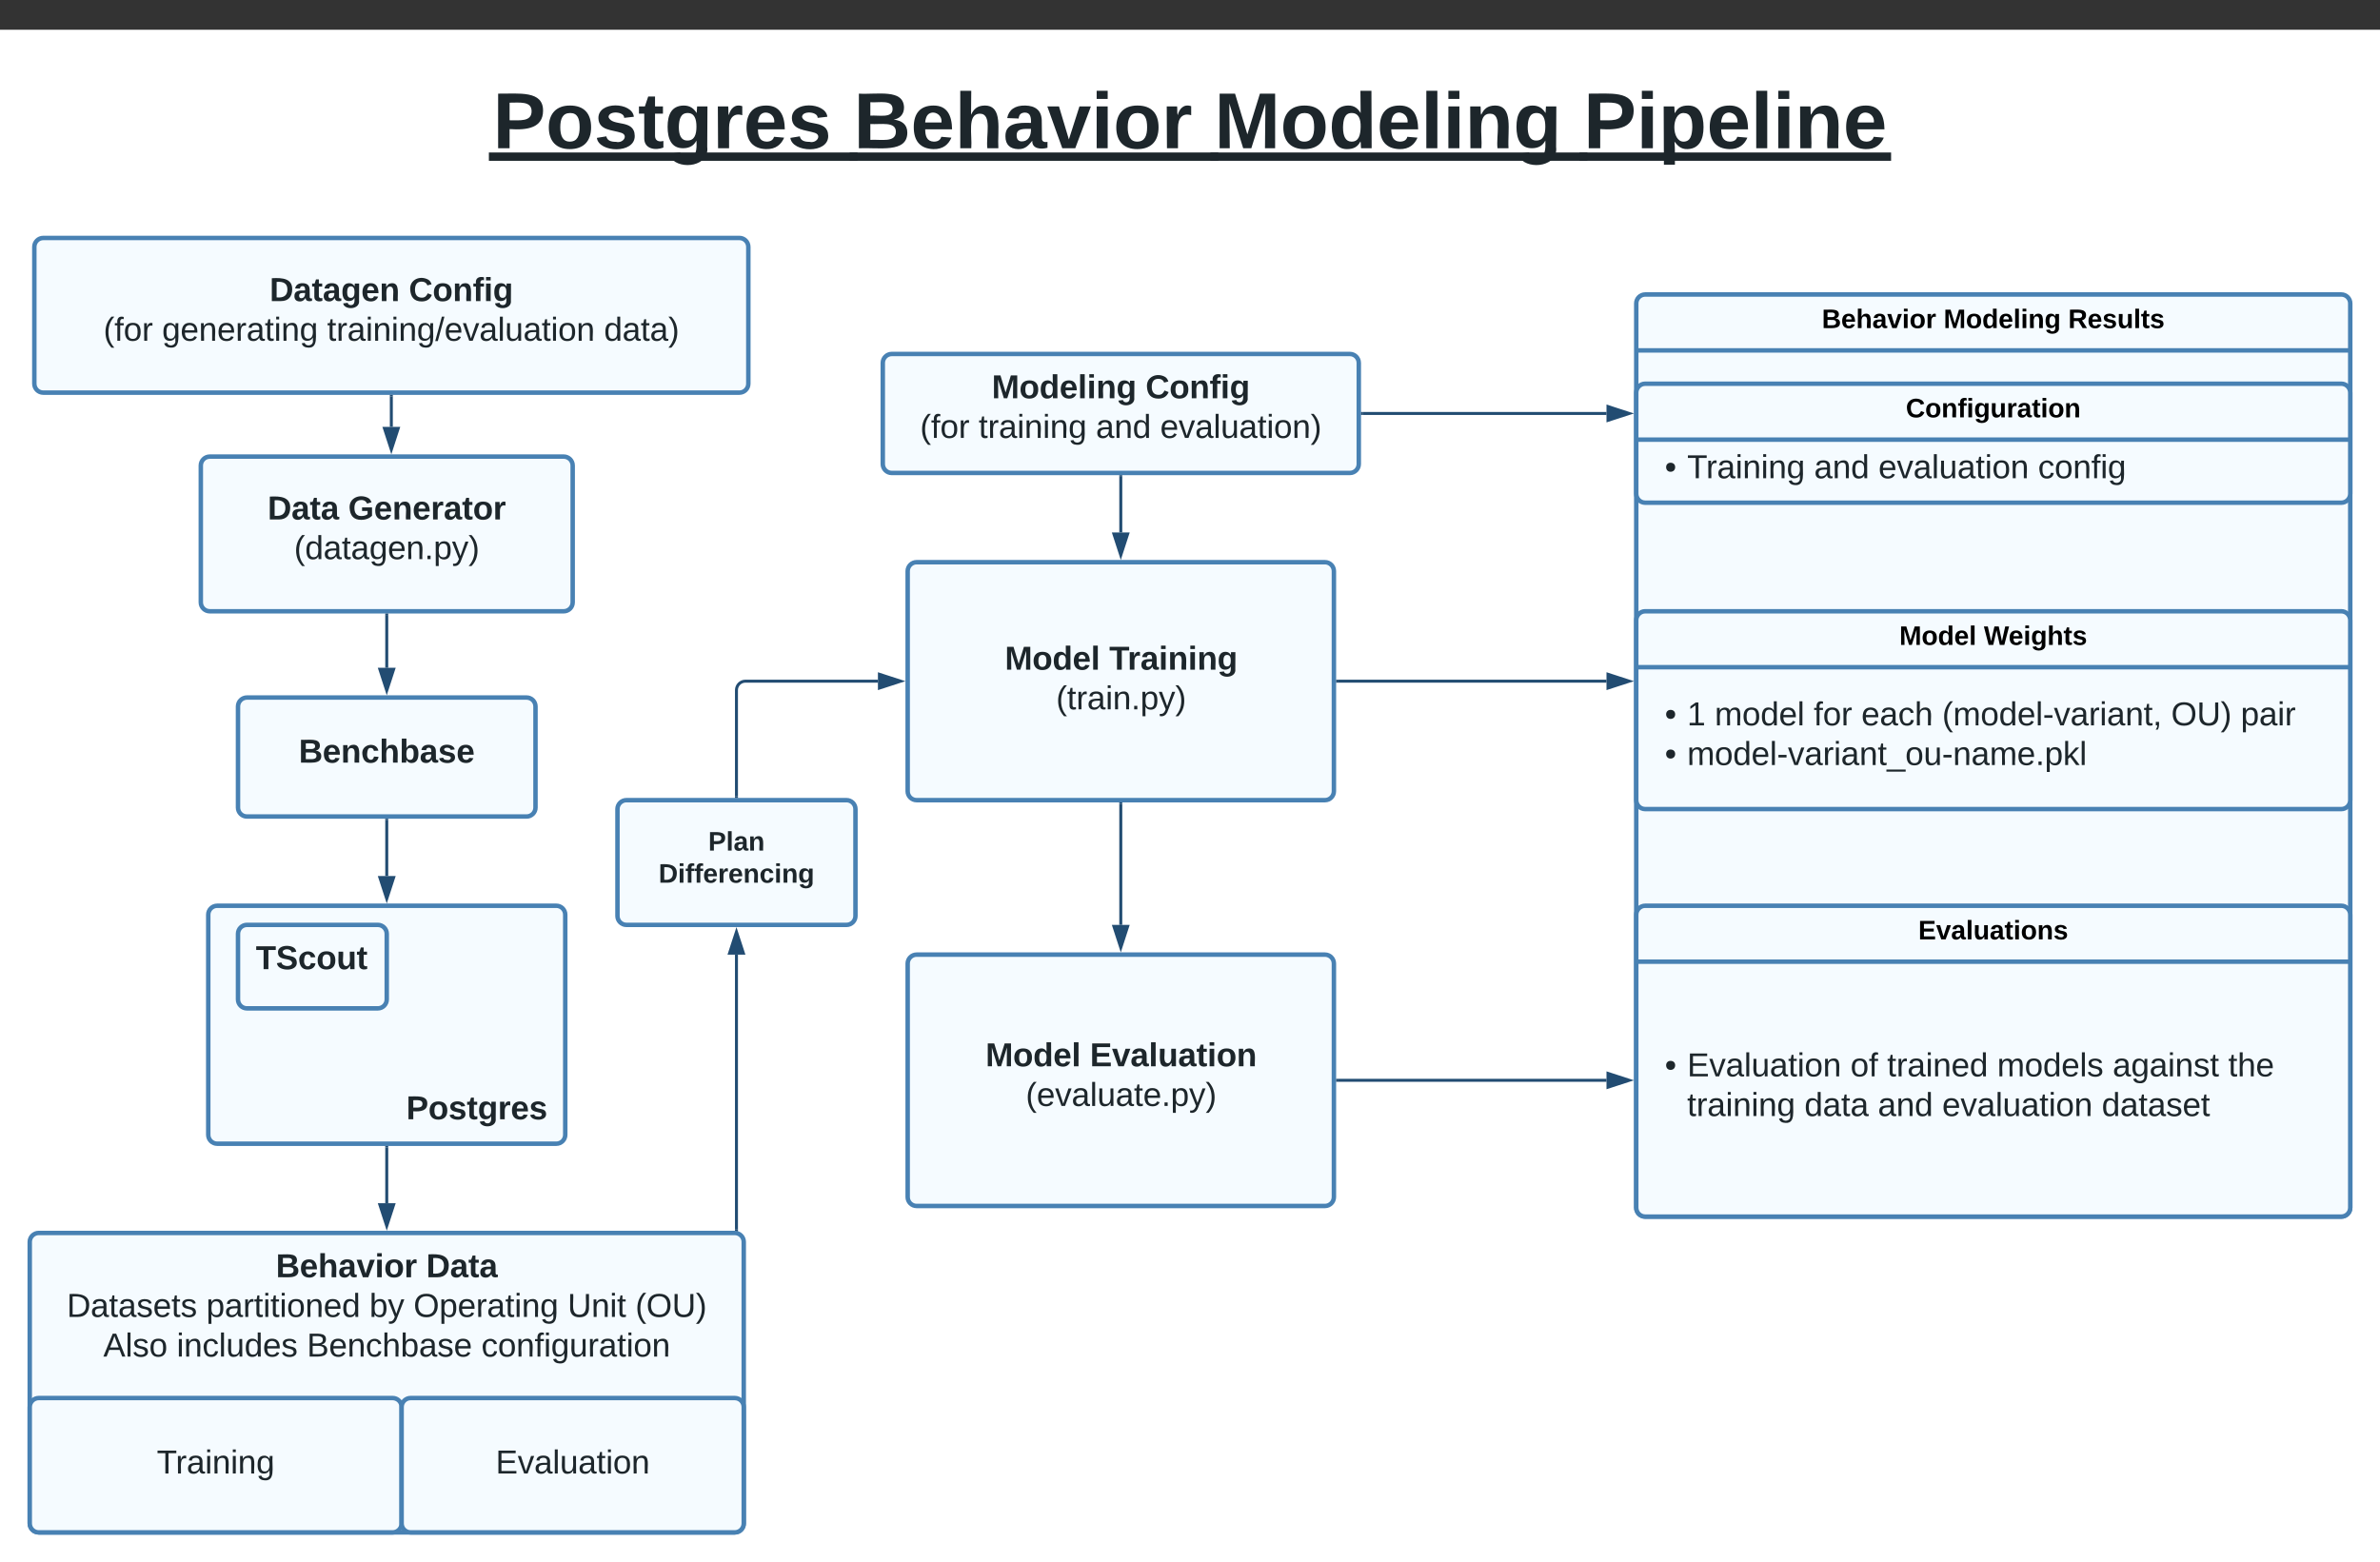 <svg xmlns="http://www.w3.org/2000/svg" xmlns:xlink="http://www.w3.org/1999/xlink" xmlns:lucid="lucid" width="1600" height="1050.33"><rect width="100%" height="100%" fill="#333333" stroke="none"/><g transform="translate(-80 20)" lucid:page-tab-id="0_0"><path d="M0 0h1760v1360H0z" fill="#fff"/><path d="M220 595c0-3.3 2.7-6 6-6h228c3.3 0 6 2.7 6 6v148c0 3.3-2.7 6-6 6H226c-3.3 0-6-2.7-6-6z" stroke="#4881b3" stroke-width="3" fill="#f5fbff"/><use xlink:href="#a" transform="matrix(1,0,0,1,232,601) translate(121.123 131.576)"/><path d="M240 607.86c0-3.32 2.7-6 6-6h88c3.3 0 6 2.68 6 6V652c0 3.3-2.7 6-6 6h-88c-3.3 0-6-2.7-6-6z" stroke="#4881b3" stroke-width="3" fill="#f5fbff"/><use xlink:href="#b" transform="matrix(1,0,0,1,252,613.857) translate(0 17.778)"/><path d="M240 455c0-3.3 2.7-6 6-6h188c3.3 0 6 2.7 6 6v68c0 3.3-2.7 6-6 6H246c-3.3 0-6-2.7-6-6z" stroke="#4881b3" stroke-width="3" fill="#f5fbff"/><use xlink:href="#c" transform="matrix(1,0,0,1,252,461) translate(28.864 31.778)"/><path d="M340 531.5V569" stroke="#224c72" stroke-width="2" fill="none"/><path d="M341 531.53h-2v-1.03h2" fill="#224c72"/><path d="M340 584.26L335.36 570h9.28z" stroke="#224c72" stroke-width="2" fill="#224c72"/><path d="M215 293c0-3.3 2.7-6 6-6h238c3.3 0 6 2.7 6 6v92c0 3.3-2.7 6-6 6H221c-3.3 0-6-2.7-6-6z" stroke="#4881b3" stroke-width="3" fill="#f5fbff"/><use xlink:href="#d" transform="matrix(1,0,0,1,227,299) translate(32.907 30.278)"/><use xlink:href="#e" transform="matrix(1,0,0,1,227,299) translate(87.105 30.278)"/><use xlink:href="#f" transform="matrix(1,0,0,1,227,299) translate(50.716 56.944)"/><path d="M400 6c0-3.3 2.7-6 6-6h948c3.3 0 6 2.7 6 6v126c0 3.3-2.7 6-6 6H406c-3.3 0-6-2.7-6-6z" stroke="#000" stroke-opacity="0" stroke-width="3" fill="#fff" fill-opacity="0"/><use xlink:href="#g" transform="matrix(1,0,0,1,405,5) translate(6.333 74.667)"/><use xlink:href="#h" transform="matrix(1,0,0,1,405,5) translate(248.852 74.667)"/><use xlink:href="#i" transform="matrix(1,0,0,1,405,5) translate(491.37 74.667)"/><use xlink:href="#j" transform="matrix(1,0,0,1,405,5) translate(739.519 74.667)"/><path d="M340 393.5V429" stroke="#224c72" stroke-width="2" fill="none"/><path d="M341 393.53h-2v-1.03h2" fill="#224c72"/><path d="M340 444.26L335.36 430h9.28z" stroke="#224c72" stroke-width="2" fill="#224c72"/><path d="M690.2 364c0-3.3 2.7-6 6-6h274.54c3.3 0 6 2.7 6 6v148c0 3.3-2.7 6-6 6H696.2c-3.3 0-6-2.7-6-6z" stroke="#4881b3" stroke-width="3" fill="#f5fbff"/><use xlink:href="#k" transform="matrix(1,0,0,1,702.2,370) translate(53.321 60.278)"/><use xlink:href="#l" transform="matrix(1,0,0,1,702.2,370) translate(123.506 60.278)"/><use xlink:href="#m" transform="matrix(1,0,0,1,702.2,370) translate(87.796 86.944)"/><path d="M103.08 146c0-3.3 2.68-6 6-6h468c3.3 0 6 2.7 6 6v92c0 3.3-2.7 6-6 6h-468c-3.32 0-6-2.7-6-6z" stroke="#4881b3" stroke-width="3" fill="#f5fbff"/><use xlink:href="#n" transform="matrix(1,0,0,1,115.075,152) translate(146.179 30.434)"/><use xlink:href="#o" transform="matrix(1,0,0,1,115.075,152) translate(239.759 30.434)"/><use xlink:href="#p" transform="matrix(1,0,0,1,115.075,152) translate(34.481 57.101)"/><use xlink:href="#q" transform="matrix(1,0,0,1,115.075,152) translate(73.864 57.101)"/><use xlink:href="#r" transform="matrix(1,0,0,1,115.075,152) translate(184.852 57.101)"/><use xlink:href="#s" transform="matrix(1,0,0,1,115.075,152) translate(370.963 57.101)"/><path d="M343.08 246.5V267" stroke="#224c72" stroke-width="2" fill="none"/><path d="M344.08 246.53h-2v-1.03h2" fill="#224c72"/><path d="M343.08 282.26L338.44 268h9.27z" stroke="#224c72" stroke-width="2" fill="#224c72"/><path d="M673.47 224c0-3.3 2.7-6 6-6h308c3.3 0 6 2.7 6 6v68c0 3.3-2.7 6-6 6h-308c-3.3 0-6-2.7-6-6z" stroke="#4881b3" stroke-width="3" fill="#f5fbff"/><use xlink:href="#t" transform="matrix(1,0,0,1,685.469,230) translate(61.272 17.778)"/><use xlink:href="#u" transform="matrix(1,0,0,1,685.469,230) translate(164.667 17.778)"/><use xlink:href="#v" transform="matrix(1,0,0,1,685.469,230) translate(13.062 44.444)"/><use xlink:href="#w" transform="matrix(1,0,0,1,685.469,230) translate(52.444 44.444)"/><use xlink:href="#x" transform="matrix(1,0,0,1,685.469,230) translate(131.272 44.444)"/><use xlink:href="#y" transform="matrix(1,0,0,1,685.469,230) translate(174.481 44.444)"/><path d="M100 815c0-3.3 2.7-6 6-6h468c3.3 0 6 2.7 6 6v189.33c0 3.3-2.7 6-6 6H106c-3.3 0-6-2.7-6-6z" stroke="#4881b3" stroke-width="3" fill="#f5fbff"/><use xlink:href="#z" transform="matrix(1,0,0,1,112,821) translate(153.463 17.778)"/><use xlink:href="#A" transform="matrix(1,0,0,1,112,821) translate(254.512 17.778)"/><use xlink:href="#B" transform="matrix(1,0,0,1,112,821) translate(12.907 44.444)"/><use xlink:href="#C" transform="matrix(1,0,0,1,112,821) translate(106.673 44.444)"/><use xlink:href="#D" transform="matrix(1,0,0,1,112,821) translate(216.364 44.444)"/><use xlink:href="#E" transform="matrix(1,0,0,1,112,821) translate(245.994 44.444)"/><use xlink:href="#F" transform="matrix(1,0,0,1,112,821) translate(349.574 44.444)"/><use xlink:href="#G" transform="matrix(1,0,0,1,112,821) translate(395.13 44.444)"/><use xlink:href="#H" transform="matrix(1,0,0,1,112,821) translate(37.444 71.111)"/><use xlink:href="#I" transform="matrix(1,0,0,1,112,821) translate(86.765 71.111)"/><use xlink:href="#J" transform="matrix(1,0,0,1,112,821) translate(174.296 71.111)"/><use xlink:href="#K" transform="matrix(1,0,0,1,112,821) translate(291.58 71.111)"/><path d="M100 926c0-3.3 2.7-6 6-6h238c3.3 0 6 2.7 6 6v78.33c0 3.3-2.7 6-6 6H106c-3.3 0-6-2.7-6-6z" stroke="#4881b3" stroke-width="3" fill="#f5fbff"/><use xlink:href="#L" transform="matrix(1,0,0,1,112,932) translate(73.401 38.715)"/><path d="M350 926c0-3.3 2.7-6 6-6h218c3.3 0 6 2.7 6 6v78.33c0 3.3-2.7 6-6 6H356c-3.3 0-6-2.7-6-6z" stroke="#4881b3" stroke-width="3" fill="#f5fbff"/><use xlink:href="#M" transform="matrix(1,0,0,1,362,932) translate(51.21 38.715)"/><path d="M340 751.5V789" stroke="#224c72" stroke-width="2" fill="none"/><path d="M341 751.53h-2v-1.03h2" fill="#224c72"/><path d="M340 804.26L335.36 790h9.28z" stroke="#224c72" stroke-width="2" fill="#224c72"/><path d="M833.47 300.5V338" stroke="#224c72" stroke-width="2" fill="none"/><path d="M834.47 300.53h-2v-1.03h2" fill="#224c72"/><path d="M833.47 353.26L828.83 339h9.27z" stroke="#224c72" stroke-width="2" fill="#224c72"/><path d="M575.1 806.74V621.86" stroke="#224c72" stroke-width="2" fill="none"/><path d="M576.1 808l-1.9-.5h-.1v-.78h2" fill="#224c72"/><path d="M575.1 606.6l4.64 14.26h-9.28z" stroke="#224c72" stroke-width="2" fill="#224c72"/><path d="M690.2 627.86c0-3.32 2.7-6 6-6h274.54c3.3 0 6 2.68 6 6v157c0 3.3-2.7 6-6 6H696.2c-3.3 0-6-2.7-6-6z" stroke="#4881b3" stroke-width="3" fill="#f5fbff"/><use xlink:href="#k" transform="matrix(1,0,0,1,702.2,633.857) translate(40.358 63.09)"/><use xlink:href="#N" transform="matrix(1,0,0,1,702.2,633.857) translate(110.543 63.09)"/><use xlink:href="#O" transform="matrix(1,0,0,1,702.2,633.857) translate(67.395 89.757)"/><path d="M1180 184c0-3.3 2.7-6 6-6h468c3.3 0 6 2.7 6 6v608c0 3.3-2.7 6-6 6h-468c-3.3 0-6-2.7-6-6z" stroke="#4881b3" stroke-width="3" fill="#f5fbff"/><path d="M1180 215.6h480" stroke="#4881b3" stroke-width="3" fill="none"/><use xlink:href="#P" transform="matrix(1,0,0,1,1188,186) translate(116.775 14.6)"/><use xlink:href="#Q" transform="matrix(1,0,0,1,1188,186) translate(198.625 14.6)"/><use xlink:href="#R" transform="matrix(1,0,0,1,1188,186) translate(282.375 14.6)"/><path d="M833.47 520.5v81.35" stroke="#224c72" stroke-width="2" fill="none"/><path d="M834.47 520.53h-2v-1.03h2" fill="#224c72"/><path d="M833.47 617.12l-4.64-14.27h9.27z" stroke="#224c72" stroke-width="2" fill="#224c72"/><path d="M995.97 258H1160" stroke="#224c72" stroke-width="2" fill="none"/><path d="M996 259h-1.03v-2H996" fill="#224c72"/><path d="M1175.26 258l-14.26 4.63v-9.27z" stroke="#224c72" stroke-width="2" fill="#224c72"/><path d="M979.24 438H1160" stroke="#224c72" stroke-width="2" fill="none"/><path d="M979.26 439h-1.02v-2h1.02" fill="#224c72"/><path d="M1175.26 438l-14.26 4.63v-9.27z" stroke="#224c72" stroke-width="2" fill="#224c72"/><path d="M979.24 706.36H1160" stroke="#224c72" stroke-width="2" fill="none"/><path d="M979.26 707.36h-1.02v-2h1.02" fill="#224c72"/><path d="M1175.26 706.36L1161 711v-9.28z" stroke="#224c72" stroke-width="2" fill="#224c72"/><path d="M1180 244c0-3.3 2.7-6 6-6h468c3.3 0 6 2.7 6 6v68c0 3.3-2.7 6-6 6h-468c-3.3 0-6-2.7-6-6z" stroke="#4881b3" stroke-width="3" fill="#f5fbff"/><path d="M1180 275.6h480" stroke="#4881b3" stroke-width="3" fill="none"/><g><use xlink:href="#S" transform="matrix(1,0,0,1,1188,246) translate(173.225 14.6)"/></g><g><use xlink:href="#T" transform="matrix(1,0,0,1,1192,283.6) translate(7.222 17.944)"/><use xlink:href="#U" transform="matrix(1,0,0,1,1192,283.6) translate(22.222 17.944)"/><use xlink:href="#x" transform="matrix(1,0,0,1,1192,283.6) translate(107.593 17.944)"/><use xlink:href="#V" transform="matrix(1,0,0,1,1192,283.6) translate(150.802 17.944)"/><use xlink:href="#W" transform="matrix(1,0,0,1,1192,283.6) translate(258.086 17.944)"/></g><path d="M1180 397c0-3.3 2.7-6 6-6h468c3.3 0 6 2.7 6 6v121c0 3.3-2.7 6-6 6h-468c-3.3 0-6-2.7-6-6z" stroke="#4881b3" stroke-width="3" fill="#f5fbff"/><path d="M1180 428.6h480" stroke="#4881b3" stroke-width="3" fill="none"/><g><use xlink:href="#X" transform="matrix(1,0,0,1,1188,399) translate(168.85 14.6)"/><use xlink:href="#Y" transform="matrix(1,0,0,1,1188,399) translate(225.7 14.6)"/></g><g><use xlink:href="#T" transform="matrix(1,0,0,1,1192,436.6) translate(7.222 31.111)"/><use xlink:href="#Z" transform="matrix(1,0,0,1,1192,436.6) translate(22.222 31.111)"/><use xlink:href="#aa" transform="matrix(1,0,0,1,1192,436.6) translate(40.741 31.111)"/><use xlink:href="#ab" transform="matrix(1,0,0,1,1192,436.6) translate(107.284 31.111)"/><use xlink:href="#ac" transform="matrix(1,0,0,1,1192,436.6) translate(139.321 31.111)"/><use xlink:href="#ad" transform="matrix(1,0,0,1,1192,436.6) translate(193.642 31.111)"/><use xlink:href="#ae" transform="matrix(1,0,0,1,1192,436.6) translate(347.593 31.111)"/><use xlink:href="#af" transform="matrix(1,0,0,1,1192,436.6) translate(394.383 31.111)"/><use xlink:href="#T" transform="matrix(1,0,0,1,1192,436.6) translate(7.222 57.778)"/><use xlink:href="#ag" transform="matrix(1,0,0,1,1192,436.6) translate(22.222 57.778)"/></g><path d="M1180 595c0-3.3 2.7-6 6-6h468c3.3 0 6 2.7 6 6v197c0 3.3-2.7 6-6 6h-468c-3.3 0-6-2.7-6-6z" stroke="#4881b3" stroke-width="3" fill="#f5fbff"/><path d="M1180 626.6h480" stroke="#4881b3" stroke-width="3" fill="none"/><g><use xlink:href="#ah" transform="matrix(1,0,0,1,1188,597) translate(181.6 14.6)"/></g><g><use xlink:href="#T" transform="matrix(1,0,0,1,1192,634.6) translate(7.222 69.111)"/><use xlink:href="#ai" transform="matrix(1,0,0,1,1192,634.6) translate(22.222 69.111)"/><use xlink:href="#aj" transform="matrix(1,0,0,1,1192,634.6) translate(131.975 69.111)"/><use xlink:href="#ak" transform="matrix(1,0,0,1,1192,634.6) translate(156.667 69.111)"/><use xlink:href="#al" transform="matrix(1,0,0,1,1192,634.6) translate(230.617 69.111)"/><use xlink:href="#am" transform="matrix(1,0,0,1,1192,634.6) translate(308.272 69.111)"/><use xlink:href="#an" transform="matrix(1,0,0,1,1192,634.6) translate(385.988 69.111)"/><use xlink:href="#w" transform="matrix(1,0,0,1,1192,634.6) translate(22.222 95.778)"/><use xlink:href="#ao" transform="matrix(1,0,0,1,1192,634.6) translate(101.049 95.778)"/><use xlink:href="#x" transform="matrix(1,0,0,1,1192,634.6) translate(150.432 95.778)"/><use xlink:href="#V" transform="matrix(1,0,0,1,1192,634.6) translate(193.642 95.778)"/><use xlink:href="#ap" transform="matrix(1,0,0,1,1192,634.6) translate(300.926 95.778)"/></g><path d="M495.1 524c0-3.3 2.7-6 6-6h148c3.3 0 6 2.7 6 6v71.86c0 3.3-2.7 6-6 6h-148c-3.3 0-6-2.7-6-6z" stroke="#4881b3" stroke-width="3" fill="#f5fbff"/><g><use xlink:href="#aq" transform="matrix(1,0,0,1,507.1,530) translate(49.025 21.9)"/><use xlink:href="#ar" transform="matrix(1,0,0,1,507.1,530) translate(15.65 43.5)"/></g><path d="M575.1 515.5V444c0-3.3 2.7-6 6-6h89.1" stroke="#224c72" stroke-width="2" fill="none"/><path d="M576.1 516.5h-2v-1.03h2" fill="#224c72"/><path d="M685.46 438l-14.26 4.64v-9.28z" stroke="#224c72" stroke-width="2" fill="#224c72"/><defs><path fill="#1d262b" d="M24-248c93 1 206-16 204 79-1 75-69 88-152 82V0H24v-248zm52 121c47 0 100 7 100-41 0-47-54-39-100-39v80" id="as"/><path fill="#1d262b" d="M110-194c64 0 96 36 96 99 0 64-35 99-97 99-61 0-95-36-95-99 0-62 34-99 96-99zm-1 164c35 0 45-28 45-65 0-40-10-65-43-65-34 0-45 26-45 65 0 36 10 65 43 65" id="at"/><path fill="#1d262b" d="M137-138c1-29-70-34-71-4 15 46 118 7 119 86 1 83-164 76-172 9l43-7c4 19 20 25 44 25 33 8 57-30 24-41C81-84 22-81 20-136c-2-80 154-74 161-7" id="au"/><path fill="#1d262b" d="M115-3C79 11 28 4 28-45v-112H4v-33h27l15-45h31v45h36v33H77v99c-1 23 16 31 38 25v30" id="av"/><path fill="#1d262b" d="M195-6C206 82 75 100 31 46c-4-6-6-13-8-21l49-6c3 16 16 24 34 25 40 0 42-37 40-79-11 22-30 35-61 35-53 0-70-43-70-97 0-56 18-96 73-97 30 0 46 14 59 34l2-30h47zm-90-29c32 0 41-27 41-63 0-35-9-62-40-62-32 0-39 29-40 63 0 36 9 62 39 62" id="aw"/><path fill="#1d262b" d="M135-150c-39-12-60 13-60 57V0H25l-1-190h47c2 13-1 29 3 40 6-28 27-53 61-41v41" id="ax"/><path fill="#1d262b" d="M185-48c-13 30-37 53-82 52C43 2 14-33 14-96s30-98 90-98c62 0 83 45 84 108H66c0 31 8 55 39 56 18 0 30-7 34-22zm-45-69c5-46-57-63-70-21-2 6-4 13-4 21h74" id="ay"/><g id="a"><use transform="matrix(0.062,0,0,0.062,0,0)" xlink:href="#as"/><use transform="matrix(0.062,0,0,0.062,14.815,0)" xlink:href="#at"/><use transform="matrix(0.062,0,0,0.062,28.333,0)" xlink:href="#au"/><use transform="matrix(0.062,0,0,0.062,40.679,0)" xlink:href="#av"/><use transform="matrix(0.062,0,0,0.062,48.025,0)" xlink:href="#aw"/><use transform="matrix(0.062,0,0,0.062,61.543,0)" xlink:href="#ax"/><use transform="matrix(0.062,0,0,0.062,70.185,0)" xlink:href="#ay"/><use transform="matrix(0.062,0,0,0.062,82.531,0)" xlink:href="#au"/></g><path fill="#1d262b" d="M136-208V0H84v-208H4v-40h212v40h-80" id="az"/><path fill="#1d262b" d="M169-182c-1-43-94-46-97-3 18 66 151 10 154 114 3 95-165 93-204 36-6-8-10-19-12-30l50-8c3 46 112 56 116 5-17-69-150-10-154-114-4-87 153-88 188-35 5 8 8 18 10 28" id="aA"/><path fill="#1d262b" d="M190-63c-7 42-38 67-86 67-59 0-84-38-90-98-12-110 154-137 174-36l-49 2c-2-19-15-32-35-32-30 0-35 28-38 64-6 74 65 87 74 30" id="aB"/><path fill="#1d262b" d="M85 4C-2 5 27-109 22-190h50c7 57-23 150 33 157 60-5 35-97 40-157h50l1 190h-47c-2-12 1-28-3-38-12 25-28 42-61 42" id="aC"/><g id="b"><use transform="matrix(0.062,0,0,0.062,0,0)" xlink:href="#az"/><use transform="matrix(0.062,0,0,0.062,13.519,0)" xlink:href="#aA"/><use transform="matrix(0.062,0,0,0.062,28.333,0)" xlink:href="#aB"/><use transform="matrix(0.062,0,0,0.062,40.679,0)" xlink:href="#at"/><use transform="matrix(0.062,0,0,0.062,54.198,0)" xlink:href="#aC"/><use transform="matrix(0.062,0,0,0.062,67.716,0)" xlink:href="#av"/></g><path fill="#1d262b" d="M182-130c37 4 62 22 62 59C244 23 116-4 24 0v-248c84 5 203-23 205 63 0 31-19 50-47 55zM76-148c40-3 101 13 101-30 0-44-60-28-101-31v61zm0 110c48-3 116 14 116-37 0-48-69-32-116-35v72" id="aD"/><path fill="#1d262b" d="M135-194c87-1 58 113 63 194h-50c-7-57 23-157-34-157-59 0-34 97-39 157H25l-1-190h47c2 12-1 28 3 38 12-26 28-41 61-42" id="aE"/><path fill="#1d262b" d="M114-157C55-157 80-60 75 0H25v-261h50l-1 109c12-26 28-41 61-42 86-1 58 113 63 194h-50c-7-57 23-157-34-157" id="aF"/><path fill="#1d262b" d="M135-194c52 0 70 43 70 98 0 56-19 99-73 100-30 1-46-15-58-35L72 0H24l1-261h50v104c11-23 29-37 60-37zM114-30c31 0 40-27 40-66 0-37-7-63-39-63s-41 28-41 65c0 36 8 64 40 64" id="aG"/><path fill="#1d262b" d="M133-34C117-15 103 5 69 4 32 3 11-16 11-54c-1-60 55-63 116-61 1-26-3-47-28-47-18 1-26 9-28 27l-52-2c7-38 36-58 82-57s74 22 75 68l1 82c-1 14 12 18 25 15v27c-30 8-71 5-69-32zm-48 3c29 0 43-24 42-57-32 0-66-3-65 30 0 17 8 27 23 27" id="aH"/><g id="c"><use transform="matrix(0.062,0,0,0.062,0,0)" xlink:href="#aD"/><use transform="matrix(0.062,0,0,0.062,15.988,0)" xlink:href="#ay"/><use transform="matrix(0.062,0,0,0.062,28.333,0)" xlink:href="#aE"/><use transform="matrix(0.062,0,0,0.062,41.852,0)" xlink:href="#aB"/><use transform="matrix(0.062,0,0,0.062,54.198,0)" xlink:href="#aF"/><use transform="matrix(0.062,0,0,0.062,67.716,0)" xlink:href="#aG"/><use transform="matrix(0.062,0,0,0.062,81.235,0)" xlink:href="#aH"/><use transform="matrix(0.062,0,0,0.062,93.58,0)" xlink:href="#au"/><use transform="matrix(0.062,0,0,0.062,105.926,0)" xlink:href="#ay"/></g><path fill="#1d262b" d="M24-248c120-7 223 5 221 122C244-46 201 0 124 0H24v-248zM76-40c74 7 117-18 117-86 0-67-45-88-117-82v168" id="aI"/><g id="d"><use transform="matrix(0.062,0,0,0.062,0,0)" xlink:href="#aI"/><use transform="matrix(0.062,0,0,0.062,15.988,0)" xlink:href="#aH"/><use transform="matrix(0.062,0,0,0.062,28.333,0)" xlink:href="#av"/><use transform="matrix(0.062,0,0,0.062,35.679,0)" xlink:href="#aH"/></g><path fill="#1d262b" d="M67-125c0 54 23 88 75 88 28 0 53-7 68-21v-34h-60v-39h108v91C232-14 192 4 140 4 58 4 20-42 15-125 8-236 126-280 215-234c19 10 29 26 37 47l-47 15c-11-23-29-39-63-39-53 1-75 33-75 86" id="aJ"/><g id="e"><use transform="matrix(0.062,0,0,0.062,0,0)" xlink:href="#aJ"/><use transform="matrix(0.062,0,0,0.062,17.284,0)" xlink:href="#ay"/><use transform="matrix(0.062,0,0,0.062,29.63,0)" xlink:href="#aE"/><use transform="matrix(0.062,0,0,0.062,43.148,0)" xlink:href="#ay"/><use transform="matrix(0.062,0,0,0.062,55.494,0)" xlink:href="#ax"/><use transform="matrix(0.062,0,0,0.062,64.136,0)" xlink:href="#aH"/><use transform="matrix(0.062,0,0,0.062,76.481,0)" xlink:href="#av"/><use transform="matrix(0.062,0,0,0.062,83.827,0)" xlink:href="#at"/><use transform="matrix(0.062,0,0,0.062,97.346,0)" xlink:href="#ax"/></g><path fill="#1d262b" d="M87 75C49 33 22-17 22-94c0-76 28-126 65-167h31c-38 41-64 92-64 168S80 34 118 75H87" id="aK"/><path fill="#1d262b" d="M85-194c31 0 48 13 60 33l-1-100h32l1 261h-30c-2-10 0-23-3-31C134-8 116 4 85 4 32 4 16-35 15-94c0-66 23-100 70-100zm9 24c-40 0-46 34-46 75 0 40 6 74 45 74 42 0 51-32 51-76 0-42-9-74-50-73" id="aL"/><path fill="#1d262b" d="M141-36C126-15 110 5 73 4 37 3 15-17 15-53c-1-64 63-63 125-63 3-35-9-54-41-54-24 1-41 7-42 31l-33-3c5-37 33-52 76-52 45 0 72 20 72 64v82c-1 20 7 32 28 27v20c-31 9-61-2-59-35zM48-53c0 20 12 33 32 33 41-3 63-29 60-74-43 2-92-5-92 41" id="aM"/><path fill="#1d262b" d="M59-47c-2 24 18 29 38 22v24C64 9 27 4 27-40v-127H5v-23h24l9-43h21v43h35v23H59v120" id="aN"/><path fill="#1d262b" d="M177-190C167-65 218 103 67 71c-23-6-38-20-44-43l32-5c15 47 100 32 89-28v-30C133-14 115 1 83 1 29 1 15-40 15-95c0-56 16-97 71-98 29-1 48 16 59 35 1-10 0-23 2-32h30zM94-22c36 0 50-32 50-73 0-42-14-75-50-75-39 0-46 34-46 75s6 73 46 73" id="aO"/><path fill="#1d262b" d="M100-194c63 0 86 42 84 106H49c0 40 14 67 53 68 26 1 43-12 49-29l28 8c-11 28-37 45-77 45C44 4 14-33 15-96c1-61 26-98 85-98zm52 81c6-60-76-77-97-28-3 7-6 17-6 28h103" id="aP"/><path fill="#1d262b" d="M117-194c89-4 53 116 60 194h-32v-121c0-31-8-49-39-48C34-167 62-67 57 0H25l-1-190h30c1 10-1 24 2 32 11-22 29-35 61-36" id="aQ"/><path fill="#1d262b" d="M33 0v-38h34V0H33" id="aR"/><path fill="#1d262b" d="M115-194c55 1 70 41 70 98S169 2 115 4C84 4 66-9 55-30l1 105H24l-1-265h31l2 30c10-21 28-34 59-34zm-8 174c40 0 45-34 45-75s-6-73-45-74c-42 0-51 32-51 76 0 43 10 73 51 73" id="aS"/><path fill="#1d262b" d="M179-190L93 31C79 59 56 82 12 73V49c39 6 53-20 64-50L1-190h34L92-34l54-156h33" id="aT"/><path fill="#1d262b" d="M33-261c38 41 65 92 65 168S71 34 33 75H2C39 34 66-17 66-93S39-220 2-261h31" id="aU"/><g id="f"><use transform="matrix(0.062,0,0,0.062,0,0)" xlink:href="#aK"/><use transform="matrix(0.062,0,0,0.062,7.346,0)" xlink:href="#aL"/><use transform="matrix(0.062,0,0,0.062,19.691,0)" xlink:href="#aM"/><use transform="matrix(0.062,0,0,0.062,32.037,0)" xlink:href="#aN"/><use transform="matrix(0.062,0,0,0.062,38.21,0)" xlink:href="#aM"/><use transform="matrix(0.062,0,0,0.062,50.556,0)" xlink:href="#aO"/><use transform="matrix(0.062,0,0,0.062,62.901,0)" xlink:href="#aP"/><use transform="matrix(0.062,0,0,0.062,75.247,0)" xlink:href="#aQ"/><use transform="matrix(0.062,0,0,0.062,87.593,0)" xlink:href="#aR"/><use transform="matrix(0.062,0,0,0.062,93.765,0)" xlink:href="#aS"/><use transform="matrix(0.062,0,0,0.062,106.111,0)" xlink:href="#aT"/><use transform="matrix(0.062,0,0,0.062,117.222,0)" xlink:href="#aU"/></g><g id="g"><use transform="matrix(0.148,0,0,0.148,0,0)" xlink:href="#as"/><use transform="matrix(0.148,0,0,0.148,35.556,0)" xlink:href="#at"/><use transform="matrix(0.148,0,0,0.148,68,0)" xlink:href="#au"/><use transform="matrix(0.148,0,0,0.148,97.63,0)" xlink:href="#av"/><use transform="matrix(0.148,0,0,0.148,115.259,0)" xlink:href="#aw"/><use transform="matrix(0.148,0,0,0.148,147.704,0)" xlink:href="#ax"/><use transform="matrix(0.148,0,0,0.148,168.444,0)" xlink:href="#ay"/><use transform="matrix(0.148,0,0,0.148,198.074,0)" xlink:href="#au"/><path fill="#1d262b" d="M-2.67 2.86h247.85v5.6H-2.67z"/></g><path fill="#1d262b" d="M128 0H69L1-190h53L99-40l48-150h52" id="aV"/><path fill="#1d262b" d="M25-224v-37h50v37H25zM25 0v-190h50V0H25" id="aW"/><g id="h"><use transform="matrix(0.148,0,0,0.148,0,0)" xlink:href="#aD"/><use transform="matrix(0.148,0,0,0.148,38.37,0)" xlink:href="#ay"/><use transform="matrix(0.148,0,0,0.148,68,0)" xlink:href="#aF"/><use transform="matrix(0.148,0,0,0.148,100.444,0)" xlink:href="#aH"/><use transform="matrix(0.148,0,0,0.148,130.074,0)" xlink:href="#aV"/><use transform="matrix(0.148,0,0,0.148,159.704,0)" xlink:href="#aW"/><use transform="matrix(0.148,0,0,0.148,174.519,0)" xlink:href="#at"/><use transform="matrix(0.148,0,0,0.148,206.963,0)" xlink:href="#ax"/><path fill="#1d262b" d="M-2.67 2.86h247.85v5.6H-2.67z"/></g><path fill="#1d262b" d="M230 0l2-204L168 0h-37L68-204 70 0H24v-248h70l56 185 57-185h69V0h-46" id="aX"/><path fill="#1d262b" d="M88-194c31-1 46 15 58 34l-1-101h50l1 261h-48c-2-10 0-23-3-31C134-8 116 4 84 4 32 4 16-41 15-95c0-56 19-97 73-99zm17 164c33 0 40-30 41-66 1-37-9-64-41-64s-38 30-39 65c0 43 13 65 39 65" id="aY"/><path fill="#1d262b" d="M25 0v-261h50V0H25" id="aZ"/><g id="i"><use transform="matrix(0.148,0,0,0.148,0,0)" xlink:href="#aX"/><use transform="matrix(0.148,0,0,0.148,44.296,0)" xlink:href="#at"/><use transform="matrix(0.148,0,0,0.148,76.741,0)" xlink:href="#aY"/><use transform="matrix(0.148,0,0,0.148,109.185,0)" xlink:href="#ay"/><use transform="matrix(0.148,0,0,0.148,138.815,0)" xlink:href="#aZ"/><use transform="matrix(0.148,0,0,0.148,153.63,0)" xlink:href="#aW"/><use transform="matrix(0.148,0,0,0.148,168.444,0)" xlink:href="#aE"/><use transform="matrix(0.148,0,0,0.148,200.889,0)" xlink:href="#aw"/><path fill="#1d262b" d="M-2.67 2.86H250.8v5.6H-2.66z"/></g><path fill="#1d262b" d="M135-194c53 0 70 44 70 98 0 56-19 98-73 100-31 1-45-17-59-34 3 33 2 69 2 105H25l-1-265h48c2 10 0 23 3 31 11-24 29-35 60-35zM114-30c33 0 39-31 40-66 0-38-9-64-40-64-56 0-55 130 0 130" id="ba"/><g id="j"><use transform="matrix(0.148,0,0,0.148,0,0)" xlink:href="#as"/><use transform="matrix(0.148,0,0,0.148,35.556,0)" xlink:href="#aW"/><use transform="matrix(0.148,0,0,0.148,50.37,0)" xlink:href="#ba"/><use transform="matrix(0.148,0,0,0.148,82.815,0)" xlink:href="#ay"/><use transform="matrix(0.148,0,0,0.148,112.444,0)" xlink:href="#aZ"/><use transform="matrix(0.148,0,0,0.148,127.259,0)" xlink:href="#aW"/><use transform="matrix(0.148,0,0,0.148,142.074,0)" xlink:href="#aE"/><use transform="matrix(0.148,0,0,0.148,174.519,0)" xlink:href="#ay"/><path fill="#1d262b" d="M-2.67 2.86H206.8v5.6H-2.66z"/></g><g id="k"><use transform="matrix(0.062,0,0,0.062,0,0)" xlink:href="#aX"/><use transform="matrix(0.062,0,0,0.062,18.457,0)" xlink:href="#at"/><use transform="matrix(0.062,0,0,0.062,31.975,0)" xlink:href="#aY"/><use transform="matrix(0.062,0,0,0.062,45.494,0)" xlink:href="#ay"/><use transform="matrix(0.062,0,0,0.062,57.84,0)" xlink:href="#aZ"/></g><g id="l"><use transform="matrix(0.062,0,0,0.062,0,0)" xlink:href="#az"/><use transform="matrix(0.062,0,0,0.062,12.284,0)" xlink:href="#ax"/><use transform="matrix(0.062,0,0,0.062,20.926,0)" xlink:href="#aH"/><use transform="matrix(0.062,0,0,0.062,33.272,0)" xlink:href="#aW"/><use transform="matrix(0.062,0,0,0.062,39.444,0)" xlink:href="#aE"/><use transform="matrix(0.062,0,0,0.062,52.963,0)" xlink:href="#aW"/><use transform="matrix(0.062,0,0,0.062,59.136,0)" xlink:href="#aE"/><use transform="matrix(0.062,0,0,0.062,72.654,0)" xlink:href="#aw"/></g><path fill="#1d262b" d="M114-163C36-179 61-72 57 0H25l-1-190h30c1 12-1 29 2 39 6-27 23-49 58-41v29" id="bb"/><path fill="#1d262b" d="M24-231v-30h32v30H24zM24 0v-190h32V0H24" id="bc"/><g id="m"><use transform="matrix(0.062,0,0,0.062,0,0)" xlink:href="#aK"/><use transform="matrix(0.062,0,0,0.062,7.346,0)" xlink:href="#aN"/><use transform="matrix(0.062,0,0,0.062,13.519,0)" xlink:href="#bb"/><use transform="matrix(0.062,0,0,0.062,20.864,0)" xlink:href="#aM"/><use transform="matrix(0.062,0,0,0.062,33.21,0)" xlink:href="#bc"/><use transform="matrix(0.062,0,0,0.062,38.086,0)" xlink:href="#aQ"/><use transform="matrix(0.062,0,0,0.062,50.432,0)" xlink:href="#aR"/><use transform="matrix(0.062,0,0,0.062,56.605,0)" xlink:href="#aS"/><use transform="matrix(0.062,0,0,0.062,68.951,0)" xlink:href="#aT"/><use transform="matrix(0.062,0,0,0.062,80.062,0)" xlink:href="#aU"/></g><g id="n"><use transform="matrix(0.062,0,0,0.062,0,0)" xlink:href="#aI"/><use transform="matrix(0.062,0,0,0.062,15.988,0)" xlink:href="#aH"/><use transform="matrix(0.062,0,0,0.062,28.333,0)" xlink:href="#av"/><use transform="matrix(0.062,0,0,0.062,35.679,0)" xlink:href="#aH"/><use transform="matrix(0.062,0,0,0.062,48.025,0)" xlink:href="#aw"/><use transform="matrix(0.062,0,0,0.062,61.543,0)" xlink:href="#ay"/><use transform="matrix(0.062,0,0,0.062,73.889,0)" xlink:href="#aE"/></g><path fill="#1d262b" d="M67-125c0 53 21 87 73 88 37 1 54-22 65-47l45 17C233-25 199 4 140 4 58 4 20-42 15-125 8-235 124-281 211-232c18 10 29 29 36 50l-46 12c-8-25-30-41-62-41-52 0-71 34-72 86" id="bd"/><path fill="#1d262b" d="M121-226c-27-7-43 5-38 36h38v33H83V0H34v-157H6v-33h28c-9-59 32-81 87-68v32" id="be"/><g id="o"><use transform="matrix(0.062,0,0,0.062,0,0)" xlink:href="#bd"/><use transform="matrix(0.062,0,0,0.062,15.988,0)" xlink:href="#at"/><use transform="matrix(0.062,0,0,0.062,29.506,0)" xlink:href="#aE"/><use transform="matrix(0.062,0,0,0.062,43.025,0)" xlink:href="#be"/><use transform="matrix(0.062,0,0,0.062,50.37,0)" xlink:href="#aW"/><use transform="matrix(0.062,0,0,0.062,56.543,0)" xlink:href="#aw"/></g><path fill="#1d262b" d="M101-234c-31-9-42 10-38 44h38v23H63V0H32v-167H5v-23h27c-7-52 17-82 69-68v24" id="bf"/><path fill="#1d262b" d="M100-194c62-1 85 37 85 99 1 63-27 99-86 99S16-35 15-95c0-66 28-99 85-99zM99-20c44 1 53-31 53-75 0-43-8-75-51-75s-53 32-53 75 10 74 51 75" id="bg"/><g id="p"><use transform="matrix(0.062,0,0,0.062,0,0)" xlink:href="#aK"/><use transform="matrix(0.062,0,0,0.062,7.346,0)" xlink:href="#bf"/><use transform="matrix(0.062,0,0,0.062,13.519,0)" xlink:href="#bg"/><use transform="matrix(0.062,0,0,0.062,25.864,0)" xlink:href="#bb"/></g><g id="q"><use transform="matrix(0.062,0,0,0.062,0,0)" xlink:href="#aO"/><use transform="matrix(0.062,0,0,0.062,12.346,0)" xlink:href="#aP"/><use transform="matrix(0.062,0,0,0.062,24.691,0)" xlink:href="#aQ"/><use transform="matrix(0.062,0,0,0.062,37.037,0)" xlink:href="#aP"/><use transform="matrix(0.062,0,0,0.062,49.383,0)" xlink:href="#bb"/><use transform="matrix(0.062,0,0,0.062,56.728,0)" xlink:href="#aM"/><use transform="matrix(0.062,0,0,0.062,69.074,0)" xlink:href="#aN"/><use transform="matrix(0.062,0,0,0.062,75.247,0)" xlink:href="#bc"/><use transform="matrix(0.062,0,0,0.062,80.123,0)" xlink:href="#aQ"/><use transform="matrix(0.062,0,0,0.062,92.469,0)" xlink:href="#aO"/></g><path fill="#1d262b" d="M0 4l72-265h28L28 4H0" id="bh"/><path fill="#1d262b" d="M108 0H70L1-190h34L89-25l56-165h34" id="bi"/><path fill="#1d262b" d="M24 0v-261h32V0H24" id="bj"/><path fill="#1d262b" d="M84 4C-5 8 30-112 23-190h32v120c0 31 7 50 39 49 72-2 45-101 50-169h31l1 190h-30c-1-10 1-25-2-33-11 22-28 36-60 37" id="bk"/><g id="r"><use transform="matrix(0.062,0,0,0.062,0,0)" xlink:href="#aN"/><use transform="matrix(0.062,0,0,0.062,6.173,0)" xlink:href="#bb"/><use transform="matrix(0.062,0,0,0.062,13.519,0)" xlink:href="#aM"/><use transform="matrix(0.062,0,0,0.062,25.864,0)" xlink:href="#bc"/><use transform="matrix(0.062,0,0,0.062,30.741,0)" xlink:href="#aQ"/><use transform="matrix(0.062,0,0,0.062,43.086,0)" xlink:href="#bc"/><use transform="matrix(0.062,0,0,0.062,47.963,0)" xlink:href="#aQ"/><use transform="matrix(0.062,0,0,0.062,60.309,0)" xlink:href="#aO"/><use transform="matrix(0.062,0,0,0.062,72.654,0)" xlink:href="#bh"/><use transform="matrix(0.062,0,0,0.062,78.827,0)" xlink:href="#aP"/><use transform="matrix(0.062,0,0,0.062,91.173,0)" xlink:href="#bi"/><use transform="matrix(0.062,0,0,0.062,102.284,0)" xlink:href="#aM"/><use transform="matrix(0.062,0,0,0.062,114.63,0)" xlink:href="#bj"/><use transform="matrix(0.062,0,0,0.062,119.506,0)" xlink:href="#bk"/><use transform="matrix(0.062,0,0,0.062,131.852,0)" xlink:href="#aM"/><use transform="matrix(0.062,0,0,0.062,144.198,0)" xlink:href="#aN"/><use transform="matrix(0.062,0,0,0.062,150.37,0)" xlink:href="#bc"/><use transform="matrix(0.062,0,0,0.062,155.247,0)" xlink:href="#bg"/><use transform="matrix(0.062,0,0,0.062,167.593,0)" xlink:href="#aQ"/></g><g id="s"><use transform="matrix(0.062,0,0,0.062,0,0)" xlink:href="#aL"/><use transform="matrix(0.062,0,0,0.062,12.346,0)" xlink:href="#aM"/><use transform="matrix(0.062,0,0,0.062,24.691,0)" xlink:href="#aN"/><use transform="matrix(0.062,0,0,0.062,30.864,0)" xlink:href="#aM"/><use transform="matrix(0.062,0,0,0.062,43.21,0)" xlink:href="#aU"/></g><g id="t"><use transform="matrix(0.062,0,0,0.062,0,0)" xlink:href="#aX"/><use transform="matrix(0.062,0,0,0.062,18.457,0)" xlink:href="#at"/><use transform="matrix(0.062,0,0,0.062,31.975,0)" xlink:href="#aY"/><use transform="matrix(0.062,0,0,0.062,45.494,0)" xlink:href="#ay"/><use transform="matrix(0.062,0,0,0.062,57.84,0)" xlink:href="#aZ"/><use transform="matrix(0.062,0,0,0.062,64.012,0)" xlink:href="#aW"/><use transform="matrix(0.062,0,0,0.062,70.185,0)" xlink:href="#aE"/><use transform="matrix(0.062,0,0,0.062,83.704,0)" xlink:href="#aw"/></g><g id="u"><use transform="matrix(0.062,0,0,0.062,0,0)" xlink:href="#bd"/><use transform="matrix(0.062,0,0,0.062,15.988,0)" xlink:href="#at"/><use transform="matrix(0.062,0,0,0.062,29.506,0)" xlink:href="#aE"/><use transform="matrix(0.062,0,0,0.062,43.025,0)" xlink:href="#be"/><use transform="matrix(0.062,0,0,0.062,50.37,0)" xlink:href="#aW"/><use transform="matrix(0.062,0,0,0.062,56.543,0)" xlink:href="#aw"/></g><g id="v"><use transform="matrix(0.062,0,0,0.062,0,0)" xlink:href="#aK"/><use transform="matrix(0.062,0,0,0.062,7.346,0)" xlink:href="#bf"/><use transform="matrix(0.062,0,0,0.062,13.519,0)" xlink:href="#bg"/><use transform="matrix(0.062,0,0,0.062,25.864,0)" xlink:href="#bb"/></g><g id="w"><use transform="matrix(0.062,0,0,0.062,0,0)" xlink:href="#aN"/><use transform="matrix(0.062,0,0,0.062,6.173,0)" xlink:href="#bb"/><use transform="matrix(0.062,0,0,0.062,13.519,0)" xlink:href="#aM"/><use transform="matrix(0.062,0,0,0.062,25.864,0)" xlink:href="#bc"/><use transform="matrix(0.062,0,0,0.062,30.741,0)" xlink:href="#aQ"/><use transform="matrix(0.062,0,0,0.062,43.086,0)" xlink:href="#bc"/><use transform="matrix(0.062,0,0,0.062,47.963,0)" xlink:href="#aQ"/><use transform="matrix(0.062,0,0,0.062,60.309,0)" xlink:href="#aO"/></g><g id="x"><use transform="matrix(0.062,0,0,0.062,0,0)" xlink:href="#aM"/><use transform="matrix(0.062,0,0,0.062,12.346,0)" xlink:href="#aQ"/><use transform="matrix(0.062,0,0,0.062,24.691,0)" xlink:href="#aL"/></g><g id="y"><use transform="matrix(0.062,0,0,0.062,0,0)" xlink:href="#aP"/><use transform="matrix(0.062,0,0,0.062,12.346,0)" xlink:href="#bi"/><use transform="matrix(0.062,0,0,0.062,23.457,0)" xlink:href="#aM"/><use transform="matrix(0.062,0,0,0.062,35.802,0)" xlink:href="#bj"/><use transform="matrix(0.062,0,0,0.062,40.679,0)" xlink:href="#bk"/><use transform="matrix(0.062,0,0,0.062,53.025,0)" xlink:href="#aM"/><use transform="matrix(0.062,0,0,0.062,65.37,0)" xlink:href="#aN"/><use transform="matrix(0.062,0,0,0.062,71.543,0)" xlink:href="#bc"/><use transform="matrix(0.062,0,0,0.062,76.42,0)" xlink:href="#bg"/><use transform="matrix(0.062,0,0,0.062,88.765,0)" xlink:href="#aQ"/><use transform="matrix(0.062,0,0,0.062,101.111,0)" xlink:href="#aU"/></g><g id="z"><use transform="matrix(0.062,0,0,0.062,0,0)" xlink:href="#aD"/><use transform="matrix(0.062,0,0,0.062,15.988,0)" xlink:href="#ay"/><use transform="matrix(0.062,0,0,0.062,28.333,0)" xlink:href="#aF"/><use transform="matrix(0.062,0,0,0.062,41.852,0)" xlink:href="#aH"/><use transform="matrix(0.062,0,0,0.062,54.198,0)" xlink:href="#aV"/><use transform="matrix(0.062,0,0,0.062,66.543,0)" xlink:href="#aW"/><use transform="matrix(0.062,0,0,0.062,72.716,0)" xlink:href="#at"/><use transform="matrix(0.062,0,0,0.062,86.235,0)" xlink:href="#ax"/></g><g id="A"><use transform="matrix(0.062,0,0,0.062,0,0)" xlink:href="#aI"/><use transform="matrix(0.062,0,0,0.062,15.988,0)" xlink:href="#aH"/><use transform="matrix(0.062,0,0,0.062,28.333,0)" xlink:href="#av"/><use transform="matrix(0.062,0,0,0.062,35.679,0)" xlink:href="#aH"/></g><path fill="#1d262b" d="M30-248c118-7 216 8 213 122C240-48 200 0 122 0H30v-248zM63-27c89 8 146-16 146-99s-60-101-146-95v194" id="bl"/><path fill="#1d262b" d="M135-143c-3-34-86-38-87 0 15 53 115 12 119 90S17 21 10-45l28-5c4 36 97 45 98 0-10-56-113-15-118-90-4-57 82-63 122-42 12 7 21 19 24 35" id="bm"/><g id="B"><use transform="matrix(0.062,0,0,0.062,0,0)" xlink:href="#bl"/><use transform="matrix(0.062,0,0,0.062,15.988,0)" xlink:href="#aM"/><use transform="matrix(0.062,0,0,0.062,28.333,0)" xlink:href="#aN"/><use transform="matrix(0.062,0,0,0.062,34.506,0)" xlink:href="#aM"/><use transform="matrix(0.062,0,0,0.062,46.852,0)" xlink:href="#bm"/><use transform="matrix(0.062,0,0,0.062,57.963,0)" xlink:href="#aP"/><use transform="matrix(0.062,0,0,0.062,70.309,0)" xlink:href="#aN"/><use transform="matrix(0.062,0,0,0.062,76.481,0)" xlink:href="#bm"/></g><g id="C"><use transform="matrix(0.062,0,0,0.062,0,0)" xlink:href="#aS"/><use transform="matrix(0.062,0,0,0.062,12.346,0)" xlink:href="#aM"/><use transform="matrix(0.062,0,0,0.062,24.691,0)" xlink:href="#bb"/><use transform="matrix(0.062,0,0,0.062,32.037,0)" xlink:href="#aN"/><use transform="matrix(0.062,0,0,0.062,38.21,0)" xlink:href="#bc"/><use transform="matrix(0.062,0,0,0.062,43.086,0)" xlink:href="#aN"/><use transform="matrix(0.062,0,0,0.062,49.259,0)" xlink:href="#bc"/><use transform="matrix(0.062,0,0,0.062,54.136,0)" xlink:href="#bg"/><use transform="matrix(0.062,0,0,0.062,66.481,0)" xlink:href="#aQ"/><use transform="matrix(0.062,0,0,0.062,78.827,0)" xlink:href="#aP"/><use transform="matrix(0.062,0,0,0.062,91.173,0)" xlink:href="#aL"/></g><path fill="#1d262b" d="M115-194c53 0 69 39 70 98 0 66-23 100-70 100C84 3 66-7 56-30L54 0H23l1-261h32v101c10-23 28-34 59-34zm-8 174c40 0 45-34 45-75 0-40-5-75-45-74-42 0-51 32-51 76 0 43 10 73 51 73" id="bn"/><g id="D"><use transform="matrix(0.062,0,0,0.062,0,0)" xlink:href="#bn"/><use transform="matrix(0.062,0,0,0.062,12.346,0)" xlink:href="#aT"/></g><path fill="#1d262b" d="M140-251c81 0 123 46 123 126C263-46 219 4 140 4 59 4 17-45 17-125s42-126 123-126zm0 227c63 0 89-41 89-101s-29-99-89-99c-61 0-89 39-89 99S79-25 140-24" id="bo"/><g id="E"><use transform="matrix(0.062,0,0,0.062,0,0)" xlink:href="#bo"/><use transform="matrix(0.062,0,0,0.062,17.284,0)" xlink:href="#aS"/><use transform="matrix(0.062,0,0,0.062,29.63,0)" xlink:href="#aP"/><use transform="matrix(0.062,0,0,0.062,41.975,0)" xlink:href="#bb"/><use transform="matrix(0.062,0,0,0.062,49.321,0)" xlink:href="#aM"/><use transform="matrix(0.062,0,0,0.062,61.667,0)" xlink:href="#aN"/><use transform="matrix(0.062,0,0,0.062,67.84,0)" xlink:href="#bc"/><use transform="matrix(0.062,0,0,0.062,72.716,0)" xlink:href="#aQ"/><use transform="matrix(0.062,0,0,0.062,85.062,0)" xlink:href="#aO"/></g><path fill="#1d262b" d="M232-93c-1 65-40 97-104 97C67 4 28-28 28-90v-158h33c8 89-33 224 67 224 102 0 64-133 71-224h33v155" id="bp"/><g id="F"><use transform="matrix(0.062,0,0,0.062,0,0)" xlink:href="#bp"/><use transform="matrix(0.062,0,0,0.062,15.988,0)" xlink:href="#aQ"/><use transform="matrix(0.062,0,0,0.062,28.333,0)" xlink:href="#bc"/><use transform="matrix(0.062,0,0,0.062,33.21,0)" xlink:href="#aN"/></g><g id="G"><use transform="matrix(0.062,0,0,0.062,0,0)" xlink:href="#aK"/><use transform="matrix(0.062,0,0,0.062,7.346,0)" xlink:href="#bo"/><use transform="matrix(0.062,0,0,0.062,24.63,0)" xlink:href="#bp"/><use transform="matrix(0.062,0,0,0.062,40.617,0)" xlink:href="#aU"/></g><path fill="#1d262b" d="M205 0l-28-72H64L36 0H1l101-248h38L239 0h-34zm-38-99l-47-123c-12 45-31 82-46 123h93" id="bq"/><g id="H"><use transform="matrix(0.062,0,0,0.062,0,0)" xlink:href="#bq"/><use transform="matrix(0.062,0,0,0.062,14.815,0)" xlink:href="#bj"/><use transform="matrix(0.062,0,0,0.062,19.691,0)" xlink:href="#bm"/><use transform="matrix(0.062,0,0,0.062,30.802,0)" xlink:href="#bg"/></g><path fill="#1d262b" d="M96-169c-40 0-48 33-48 73s9 75 48 75c24 0 41-14 43-38l32 2c-6 37-31 61-74 61-59 0-76-41-82-99-10-93 101-131 147-64 4 7 5 14 7 22l-32 3c-4-21-16-35-41-35" id="br"/><g id="I"><use transform="matrix(0.062,0,0,0.062,0,0)" xlink:href="#bc"/><use transform="matrix(0.062,0,0,0.062,4.877,0)" xlink:href="#aQ"/><use transform="matrix(0.062,0,0,0.062,17.222,0)" xlink:href="#br"/><use transform="matrix(0.062,0,0,0.062,28.333,0)" xlink:href="#bj"/><use transform="matrix(0.062,0,0,0.062,33.21,0)" xlink:href="#bk"/><use transform="matrix(0.062,0,0,0.062,45.556,0)" xlink:href="#aL"/><use transform="matrix(0.062,0,0,0.062,57.901,0)" xlink:href="#aP"/><use transform="matrix(0.062,0,0,0.062,70.247,0)" xlink:href="#bm"/></g><path fill="#1d262b" d="M160-131c35 5 61 23 61 61C221 17 115-2 30 0v-248c76 3 177-17 177 60 0 33-19 50-47 57zm-97-11c50-1 110 9 110-42 0-47-63-36-110-37v79zm0 115c55-2 124 14 124-45 0-56-70-42-124-44v89" id="bs"/><path fill="#1d262b" d="M106-169C34-169 62-67 57 0H25v-261h32l-1 103c12-21 28-36 61-36 89 0 53 116 60 194h-32v-121c2-32-8-49-39-48" id="bt"/><g id="J"><use transform="matrix(0.062,0,0,0.062,0,0)" xlink:href="#bs"/><use transform="matrix(0.062,0,0,0.062,14.815,0)" xlink:href="#aP"/><use transform="matrix(0.062,0,0,0.062,27.16,0)" xlink:href="#aQ"/><use transform="matrix(0.062,0,0,0.062,39.506,0)" xlink:href="#br"/><use transform="matrix(0.062,0,0,0.062,50.617,0)" xlink:href="#bt"/><use transform="matrix(0.062,0,0,0.062,62.963,0)" xlink:href="#bn"/><use transform="matrix(0.062,0,0,0.062,75.309,0)" xlink:href="#aM"/><use transform="matrix(0.062,0,0,0.062,87.654,0)" xlink:href="#bm"/><use transform="matrix(0.062,0,0,0.062,98.765,0)" xlink:href="#aP"/></g><g id="K"><use transform="matrix(0.062,0,0,0.062,0,0)" xlink:href="#br"/><use transform="matrix(0.062,0,0,0.062,11.111,0)" xlink:href="#bg"/><use transform="matrix(0.062,0,0,0.062,23.457,0)" xlink:href="#aQ"/><use transform="matrix(0.062,0,0,0.062,35.802,0)" xlink:href="#bf"/><use transform="matrix(0.062,0,0,0.062,41.975,0)" xlink:href="#bc"/><use transform="matrix(0.062,0,0,0.062,46.852,0)" xlink:href="#aO"/><use transform="matrix(0.062,0,0,0.062,59.198,0)" xlink:href="#bk"/><use transform="matrix(0.062,0,0,0.062,71.543,0)" xlink:href="#bb"/><use transform="matrix(0.062,0,0,0.062,78.889,0)" xlink:href="#aM"/><use transform="matrix(0.062,0,0,0.062,91.235,0)" xlink:href="#aN"/><use transform="matrix(0.062,0,0,0.062,97.407,0)" xlink:href="#bc"/><use transform="matrix(0.062,0,0,0.062,102.284,0)" xlink:href="#bg"/><use transform="matrix(0.062,0,0,0.062,114.63,0)" xlink:href="#aQ"/></g><path fill="#1d262b" d="M127-220V0H93v-220H8v-28h204v28h-85" id="bu"/><g id="L"><use transform="matrix(0.062,0,0,0.062,0,0)" xlink:href="#bu"/><use transform="matrix(0.062,0,0,0.062,12.716,0)" xlink:href="#bb"/><use transform="matrix(0.062,0,0,0.062,20.062,0)" xlink:href="#aM"/><use transform="matrix(0.062,0,0,0.062,32.407,0)" xlink:href="#bc"/><use transform="matrix(0.062,0,0,0.062,37.284,0)" xlink:href="#aQ"/><use transform="matrix(0.062,0,0,0.062,49.63,0)" xlink:href="#bc"/><use transform="matrix(0.062,0,0,0.062,54.506,0)" xlink:href="#aQ"/><use transform="matrix(0.062,0,0,0.062,66.852,0)" xlink:href="#aO"/></g><path fill="#1d262b" d="M30 0v-248h187v28H63v79h144v27H63v87h162V0H30" id="bv"/><g id="M"><use transform="matrix(0.062,0,0,0.062,0,0)" xlink:href="#bv"/><use transform="matrix(0.062,0,0,0.062,14.815,0)" xlink:href="#bi"/><use transform="matrix(0.062,0,0,0.062,25.926,0)" xlink:href="#aM"/><use transform="matrix(0.062,0,0,0.062,38.272,0)" xlink:href="#bj"/><use transform="matrix(0.062,0,0,0.062,43.148,0)" xlink:href="#bk"/><use transform="matrix(0.062,0,0,0.062,55.494,0)" xlink:href="#aM"/><use transform="matrix(0.062,0,0,0.062,67.84,0)" xlink:href="#aN"/><use transform="matrix(0.062,0,0,0.062,74.012,0)" xlink:href="#bc"/><use transform="matrix(0.062,0,0,0.062,78.889,0)" xlink:href="#bg"/><use transform="matrix(0.062,0,0,0.062,91.235,0)" xlink:href="#aQ"/></g><path fill="#1d262b" d="M24 0v-248h195v40H76v63h132v40H76v65h150V0H24" id="bw"/><g id="N"><use transform="matrix(0.062,0,0,0.062,0,0)" xlink:href="#bw"/><use transform="matrix(0.062,0,0,0.062,14.815,0)" xlink:href="#aV"/><use transform="matrix(0.062,0,0,0.062,27.16,0)" xlink:href="#aH"/><use transform="matrix(0.062,0,0,0.062,39.506,0)" xlink:href="#aZ"/><use transform="matrix(0.062,0,0,0.062,45.679,0)" xlink:href="#aC"/><use transform="matrix(0.062,0,0,0.062,59.198,0)" xlink:href="#aH"/><use transform="matrix(0.062,0,0,0.062,71.543,0)" xlink:href="#av"/><use transform="matrix(0.062,0,0,0.062,78.889,0)" xlink:href="#aW"/><use transform="matrix(0.062,0,0,0.062,85.062,0)" xlink:href="#at"/><use transform="matrix(0.062,0,0,0.062,98.58,0)" xlink:href="#aE"/></g><g id="O"><use transform="matrix(0.062,0,0,0.062,0,0)" xlink:href="#aK"/><use transform="matrix(0.062,0,0,0.062,7.346,0)" xlink:href="#aP"/><use transform="matrix(0.062,0,0,0.062,19.691,0)" xlink:href="#bi"/><use transform="matrix(0.062,0,0,0.062,30.802,0)" xlink:href="#aM"/><use transform="matrix(0.062,0,0,0.062,43.148,0)" xlink:href="#bj"/><use transform="matrix(0.062,0,0,0.062,48.025,0)" xlink:href="#bk"/><use transform="matrix(0.062,0,0,0.062,60.37,0)" xlink:href="#aM"/><use transform="matrix(0.062,0,0,0.062,72.716,0)" xlink:href="#aN"/><use transform="matrix(0.062,0,0,0.062,78.889,0)" xlink:href="#aP"/><use transform="matrix(0.062,0,0,0.062,91.235,0)" xlink:href="#aR"/><use transform="matrix(0.062,0,0,0.062,97.407,0)" xlink:href="#aS"/><use transform="matrix(0.062,0,0,0.062,109.753,0)" xlink:href="#aT"/><use transform="matrix(0.062,0,0,0.062,120.864,0)" xlink:href="#aU"/></g><path d="M182-130c37 4 62 22 62 59C244 23 116-4 24 0v-248c84 5 203-23 205 63 0 31-19 50-47 55zM76-148c40-3 101 13 101-30 0-44-60-28-101-31v61zm0 110c48-3 116 14 116-37 0-48-69-32-116-35v72" id="bx"/><path d="M185-48c-13 30-37 53-82 52C43 2 14-33 14-96s30-98 90-98c62 0 83 45 84 108H66c0 31 8 55 39 56 18 0 30-7 34-22zm-45-69c5-46-57-63-70-21-2 6-4 13-4 21h74" id="by"/><path d="M114-157C55-157 80-60 75 0H25v-261h50l-1 109c12-26 28-41 61-42 86-1 58 113 63 194h-50c-7-57 23-157-34-157" id="bz"/><path d="M133-34C117-15 103 5 69 4 32 3 11-16 11-54c-1-60 55-63 116-61 1-26-3-47-28-47-18 1-26 9-28 27l-52-2c7-38 36-58 82-57s74 22 75 68l1 82c-1 14 12 18 25 15v27c-30 8-71 5-69-32zm-48 3c29 0 43-24 42-57-32 0-66-3-65 30 0 17 8 27 23 27" id="bA"/><path d="M128 0H69L1-190h53L99-40l48-150h52" id="bB"/><path d="M25-224v-37h50v37H25zM25 0v-190h50V0H25" id="bC"/><path d="M110-194c64 0 96 36 96 99 0 64-35 99-97 99-61 0-95-36-95-99 0-62 34-99 96-99zm-1 164c35 0 45-28 45-65 0-40-10-65-43-65-34 0-45 26-45 65 0 36 10 65 43 65" id="bD"/><path d="M135-150c-39-12-60 13-60 57V0H25l-1-190h47c2 13-1 29 3 40 6-28 27-53 61-41v41" id="bE"/><g id="P"><use transform="matrix(0.05,0,0,0.05,0,0)" xlink:href="#bx"/><use transform="matrix(0.05,0,0,0.05,12.95,0)" xlink:href="#by"/><use transform="matrix(0.05,0,0,0.05,22.95,0)" xlink:href="#bz"/><use transform="matrix(0.05,0,0,0.05,33.9,0)" xlink:href="#bA"/><use transform="matrix(0.05,0,0,0.05,43.9,0)" xlink:href="#bB"/><use transform="matrix(0.05,0,0,0.05,53.9,0)" xlink:href="#bC"/><use transform="matrix(0.05,0,0,0.05,58.9,0)" xlink:href="#bD"/><use transform="matrix(0.05,0,0,0.05,69.85,0)" xlink:href="#bE"/></g><path d="M230 0l2-204L168 0h-37L68-204 70 0H24v-248h70l56 185 57-185h69V0h-46" id="bF"/><path d="M88-194c31-1 46 15 58 34l-1-101h50l1 261h-48c-2-10 0-23-3-31C134-8 116 4 84 4 32 4 16-41 15-95c0-56 19-97 73-99zm17 164c33 0 40-30 41-66 1-37-9-64-41-64s-38 30-39 65c0 43 13 65 39 65" id="bG"/><path d="M25 0v-261h50V0H25" id="bH"/><path d="M135-194c87-1 58 113 63 194h-50c-7-57 23-157-34-157-59 0-34 97-39 157H25l-1-190h47c2 12-1 28 3 38 12-26 28-41 61-42" id="bI"/><path d="M195-6C206 82 75 100 31 46c-4-6-6-13-8-21l49-6c3 16 16 24 34 25 40 0 42-37 40-79-11 22-30 35-61 35-53 0-70-43-70-97 0-56 18-96 73-97 30 0 46 14 59 34l2-30h47zm-90-29c32 0 41-27 41-63 0-35-9-62-40-62-32 0-39 29-40 63 0 36 9 62 39 62" id="bJ"/><g id="Q"><use transform="matrix(0.05,0,0,0.05,0,0)" xlink:href="#bF"/><use transform="matrix(0.05,0,0,0.05,14.95,0)" xlink:href="#bD"/><use transform="matrix(0.05,0,0,0.05,25.9,0)" xlink:href="#bG"/><use transform="matrix(0.05,0,0,0.05,36.85,0)" xlink:href="#by"/><use transform="matrix(0.05,0,0,0.05,46.85,0)" xlink:href="#bH"/><use transform="matrix(0.05,0,0,0.05,51.85,0)" xlink:href="#bC"/><use transform="matrix(0.05,0,0,0.05,56.85,0)" xlink:href="#bI"/><use transform="matrix(0.05,0,0,0.05,67.8,0)" xlink:href="#bJ"/></g><path d="M240-174c0 40-23 61-54 70L253 0h-59l-57-94H76V0H24v-248c93 4 217-23 216 74zM76-134c48-2 112 12 112-38 0-48-66-32-112-35v73" id="bK"/><path d="M137-138c1-29-70-34-71-4 15 46 118 7 119 86 1 83-164 76-172 9l43-7c4 19 20 25 44 25 33 8 57-30 24-41C81-84 22-81 20-136c-2-80 154-74 161-7" id="bL"/><path d="M85 4C-2 5 27-109 22-190h50c7 57-23 150 33 157 60-5 35-97 40-157h50l1 190h-47c-2-12 1-28-3-38-12 25-28 42-61 42" id="bM"/><path d="M115-3C79 11 28 4 28-45v-112H4v-33h27l15-45h31v45h36v33H77v99c-1 23 16 31 38 25v30" id="bN"/><g id="R"><use transform="matrix(0.05,0,0,0.05,0,0)" xlink:href="#bK"/><use transform="matrix(0.05,0,0,0.05,12.95,0)" xlink:href="#by"/><use transform="matrix(0.05,0,0,0.05,22.95,0)" xlink:href="#bL"/><use transform="matrix(0.05,0,0,0.05,32.95,0)" xlink:href="#bM"/><use transform="matrix(0.05,0,0,0.05,43.9,0)" xlink:href="#bH"/><use transform="matrix(0.05,0,0,0.05,48.9,0)" xlink:href="#bN"/><use transform="matrix(0.05,0,0,0.05,54.85,0)" xlink:href="#bL"/></g><path d="M67-125c0 53 21 87 73 88 37 1 54-22 65-47l45 17C233-25 199 4 140 4 58 4 20-42 15-125 8-235 124-281 211-232c18 10 29 29 36 50l-46 12c-8-25-30-41-62-41-52 0-71 34-72 86" id="bO"/><path d="M121-226c-27-7-43 5-38 36h38v33H83V0H34v-157H6v-33h28c-9-59 32-81 87-68v32" id="bP"/><g id="S"><use transform="matrix(0.05,0,0,0.05,0,0)" xlink:href="#bO"/><use transform="matrix(0.05,0,0,0.05,12.95,0)" xlink:href="#bD"/><use transform="matrix(0.05,0,0,0.05,23.9,0)" xlink:href="#bI"/><use transform="matrix(0.05,0,0,0.05,34.85,0)" xlink:href="#bP"/><use transform="matrix(0.05,0,0,0.05,40.8,0)" xlink:href="#bC"/><use transform="matrix(0.05,0,0,0.05,45.8,0)" xlink:href="#bJ"/><use transform="matrix(0.05,0,0,0.05,56.75,0)" xlink:href="#bM"/><use transform="matrix(0.05,0,0,0.05,67.7,0)" xlink:href="#bE"/><use transform="matrix(0.05,0,0,0.05,74.7,0)" xlink:href="#bA"/><use transform="matrix(0.05,0,0,0.05,84.7,0)" xlink:href="#bN"/><use transform="matrix(0.05,0,0,0.05,90.65,0)" xlink:href="#bC"/><use transform="matrix(0.05,0,0,0.05,95.65,0)" xlink:href="#bD"/><use transform="matrix(0.05,0,0,0.05,106.6,0)" xlink:href="#bI"/></g><path fill="#1d262b" d="M62-168c30 0 50 19 50 48S92-70 62-70c-29 0-48-21-48-50s20-48 48-48" id="bQ"/><use transform="matrix(0.062,0,0,0.062,0,0)" xlink:href="#bQ" id="T"/><g id="U"><use transform="matrix(0.062,0,0,0.062,0,0)" xlink:href="#bu"/><use transform="matrix(0.062,0,0,0.062,12.716,0)" xlink:href="#bb"/><use transform="matrix(0.062,0,0,0.062,20.062,0)" xlink:href="#aM"/><use transform="matrix(0.062,0,0,0.062,32.407,0)" xlink:href="#bc"/><use transform="matrix(0.062,0,0,0.062,37.284,0)" xlink:href="#aQ"/><use transform="matrix(0.062,0,0,0.062,49.63,0)" xlink:href="#bc"/><use transform="matrix(0.062,0,0,0.062,54.506,0)" xlink:href="#aQ"/><use transform="matrix(0.062,0,0,0.062,66.852,0)" xlink:href="#aO"/></g><g id="V"><use transform="matrix(0.062,0,0,0.062,0,0)" xlink:href="#aP"/><use transform="matrix(0.062,0,0,0.062,12.346,0)" xlink:href="#bi"/><use transform="matrix(0.062,0,0,0.062,23.457,0)" xlink:href="#aM"/><use transform="matrix(0.062,0,0,0.062,35.802,0)" xlink:href="#bj"/><use transform="matrix(0.062,0,0,0.062,40.679,0)" xlink:href="#bk"/><use transform="matrix(0.062,0,0,0.062,53.025,0)" xlink:href="#aM"/><use transform="matrix(0.062,0,0,0.062,65.37,0)" xlink:href="#aN"/><use transform="matrix(0.062,0,0,0.062,71.543,0)" xlink:href="#bc"/><use transform="matrix(0.062,0,0,0.062,76.42,0)" xlink:href="#bg"/><use transform="matrix(0.062,0,0,0.062,88.765,0)" xlink:href="#aQ"/></g><g id="W"><use transform="matrix(0.062,0,0,0.062,0,0)" xlink:href="#br"/><use transform="matrix(0.062,0,0,0.062,11.111,0)" xlink:href="#bg"/><use transform="matrix(0.062,0,0,0.062,23.457,0)" xlink:href="#aQ"/><use transform="matrix(0.062,0,0,0.062,35.802,0)" xlink:href="#bf"/><use transform="matrix(0.062,0,0,0.062,41.975,0)" xlink:href="#bc"/><use transform="matrix(0.062,0,0,0.062,46.852,0)" xlink:href="#aO"/></g><g id="X"><use transform="matrix(0.05,0,0,0.05,0,0)" xlink:href="#bF"/><use transform="matrix(0.05,0,0,0.05,14.95,0)" xlink:href="#bD"/><use transform="matrix(0.05,0,0,0.05,25.9,0)" xlink:href="#bG"/><use transform="matrix(0.05,0,0,0.05,36.85,0)" xlink:href="#by"/><use transform="matrix(0.05,0,0,0.05,46.85,0)" xlink:href="#bH"/></g><path d="M275 0h-61l-44-196L126 0H64L0-248h53L97-49l45-199h58l43 199 44-199h52" id="bR"/><g id="Y"><use transform="matrix(0.05,0,0,0.05,0,0)" xlink:href="#bR"/><use transform="matrix(0.05,0,0,0.05,16.6,0)" xlink:href="#by"/><use transform="matrix(0.05,0,0,0.05,26.6,0)" xlink:href="#bC"/><use transform="matrix(0.05,0,0,0.05,31.6,0)" xlink:href="#bJ"/><use transform="matrix(0.05,0,0,0.05,42.55,0)" xlink:href="#bz"/><use transform="matrix(0.05,0,0,0.05,53.5,0)" xlink:href="#bN"/><use transform="matrix(0.05,0,0,0.05,59.45,0)" xlink:href="#bL"/></g><path fill="#1d262b" d="M27 0v-27h64v-190l-56 39v-29l58-41h29v221h61V0H27" id="bS"/><use transform="matrix(0.062,0,0,0.062,0,0)" xlink:href="#bS" id="Z"/><path fill="#1d262b" d="M210-169c-67 3-38 105-44 169h-31v-121c0-29-5-50-35-48C34-165 62-65 56 0H25l-1-190h30c1 10-1 24 2 32 10-44 99-50 107 0 11-21 27-35 58-36 85-2 47 119 55 194h-31v-121c0-29-5-49-35-48" id="bT"/><g id="aa"><use transform="matrix(0.062,0,0,0.062,0,0)" xlink:href="#bT"/><use transform="matrix(0.062,0,0,0.062,18.457,0)" xlink:href="#bg"/><use transform="matrix(0.062,0,0,0.062,30.802,0)" xlink:href="#aL"/><use transform="matrix(0.062,0,0,0.062,43.148,0)" xlink:href="#aP"/><use transform="matrix(0.062,0,0,0.062,55.494,0)" xlink:href="#bj"/></g><g id="ab"><use transform="matrix(0.062,0,0,0.062,0,0)" xlink:href="#bf"/><use transform="matrix(0.062,0,0,0.062,6.173,0)" xlink:href="#bg"/><use transform="matrix(0.062,0,0,0.062,18.519,0)" xlink:href="#bb"/></g><g id="ac"><use transform="matrix(0.062,0,0,0.062,0,0)" xlink:href="#aP"/><use transform="matrix(0.062,0,0,0.062,12.346,0)" xlink:href="#aM"/><use transform="matrix(0.062,0,0,0.062,24.691,0)" xlink:href="#br"/><use transform="matrix(0.062,0,0,0.062,35.802,0)" xlink:href="#bt"/></g><path fill="#1d262b" d="M16-82v-28h88v28H16" id="bU"/><path fill="#1d262b" d="M68-38c1 34 0 65-14 84H32c9-13 17-26 17-46H33v-38h35" id="bV"/><g id="ad"><use transform="matrix(0.062,0,0,0.062,0,0)" xlink:href="#aK"/><use transform="matrix(0.062,0,0,0.062,7.346,0)" xlink:href="#bT"/><use transform="matrix(0.062,0,0,0.062,25.802,0)" xlink:href="#bg"/><use transform="matrix(0.062,0,0,0.062,38.148,0)" xlink:href="#aL"/><use transform="matrix(0.062,0,0,0.062,50.494,0)" xlink:href="#aP"/><use transform="matrix(0.062,0,0,0.062,62.84,0)" xlink:href="#bj"/><use transform="matrix(0.062,0,0,0.062,67.716,0)" xlink:href="#bU"/><use transform="matrix(0.062,0,0,0.062,75.062,0)" xlink:href="#bi"/><use transform="matrix(0.062,0,0,0.062,86.173,0)" xlink:href="#aM"/><use transform="matrix(0.062,0,0,0.062,98.519,0)" xlink:href="#bb"/><use transform="matrix(0.062,0,0,0.062,105.864,0)" xlink:href="#bc"/><use transform="matrix(0.062,0,0,0.062,110.741,0)" xlink:href="#aM"/><use transform="matrix(0.062,0,0,0.062,123.086,0)" xlink:href="#aQ"/><use transform="matrix(0.062,0,0,0.062,135.432,0)" xlink:href="#aN"/><use transform="matrix(0.062,0,0,0.062,141.605,0)" xlink:href="#bV"/></g><g id="ae"><use transform="matrix(0.062,0,0,0.062,0,0)" xlink:href="#bo"/><use transform="matrix(0.062,0,0,0.062,17.284,0)" xlink:href="#bp"/><use transform="matrix(0.062,0,0,0.062,33.272,0)" xlink:href="#aU"/></g><g id="af"><use transform="matrix(0.062,0,0,0.062,0,0)" xlink:href="#aS"/><use transform="matrix(0.062,0,0,0.062,12.346,0)" xlink:href="#aM"/><use transform="matrix(0.062,0,0,0.062,24.691,0)" xlink:href="#bc"/><use transform="matrix(0.062,0,0,0.062,29.568,0)" xlink:href="#bb"/></g><path fill="#1d262b" d="M-5 72V49h209v23H-5" id="bW"/><path fill="#1d262b" d="M143 0L79-87 56-68V0H24v-261h32v163l83-92h37l-77 82L181 0h-38" id="bX"/><g id="ag"><use transform="matrix(0.062,0,0,0.062,0,0)" xlink:href="#bT"/><use transform="matrix(0.062,0,0,0.062,18.457,0)" xlink:href="#bg"/><use transform="matrix(0.062,0,0,0.062,30.802,0)" xlink:href="#aL"/><use transform="matrix(0.062,0,0,0.062,43.148,0)" xlink:href="#aP"/><use transform="matrix(0.062,0,0,0.062,55.494,0)" xlink:href="#bj"/><use transform="matrix(0.062,0,0,0.062,60.37,0)" xlink:href="#bU"/><use transform="matrix(0.062,0,0,0.062,67.716,0)" xlink:href="#bi"/><use transform="matrix(0.062,0,0,0.062,78.827,0)" xlink:href="#aM"/><use transform="matrix(0.062,0,0,0.062,91.173,0)" xlink:href="#bb"/><use transform="matrix(0.062,0,0,0.062,98.519,0)" xlink:href="#bc"/><use transform="matrix(0.062,0,0,0.062,103.395,0)" xlink:href="#aM"/><use transform="matrix(0.062,0,0,0.062,115.741,0)" xlink:href="#aQ"/><use transform="matrix(0.062,0,0,0.062,128.086,0)" xlink:href="#aN"/><use transform="matrix(0.062,0,0,0.062,134.259,0)" xlink:href="#bW"/><use transform="matrix(0.062,0,0,0.062,146.605,0)" xlink:href="#bg"/><use transform="matrix(0.062,0,0,0.062,158.951,0)" xlink:href="#bk"/><use transform="matrix(0.062,0,0,0.062,171.296,0)" xlink:href="#bU"/><use transform="matrix(0.062,0,0,0.062,178.642,0)" xlink:href="#aQ"/><use transform="matrix(0.062,0,0,0.062,190.988,0)" xlink:href="#aM"/><use transform="matrix(0.062,0,0,0.062,203.333,0)" xlink:href="#bT"/><use transform="matrix(0.062,0,0,0.062,221.79,0)" xlink:href="#aP"/><use transform="matrix(0.062,0,0,0.062,234.136,0)" xlink:href="#aR"/><use transform="matrix(0.062,0,0,0.062,240.309,0)" xlink:href="#aS"/><use transform="matrix(0.062,0,0,0.062,252.654,0)" xlink:href="#bX"/><use transform="matrix(0.062,0,0,0.062,263.765,0)" xlink:href="#bj"/></g><path d="M24 0v-248h195v40H76v63h132v40H76v65h150V0H24" id="bY"/><g id="ah"><use transform="matrix(0.05,0,0,0.05,0,0)" xlink:href="#bY"/><use transform="matrix(0.05,0,0,0.05,12,0)" xlink:href="#bB"/><use transform="matrix(0.05,0,0,0.05,22,0)" xlink:href="#bA"/><use transform="matrix(0.05,0,0,0.05,32,0)" xlink:href="#bH"/><use transform="matrix(0.05,0,0,0.05,37,0)" xlink:href="#bM"/><use transform="matrix(0.05,0,0,0.05,47.95,0)" xlink:href="#bA"/><use transform="matrix(0.05,0,0,0.05,57.95,0)" xlink:href="#bN"/><use transform="matrix(0.05,0,0,0.05,63.9,0)" xlink:href="#bC"/><use transform="matrix(0.05,0,0,0.05,68.9,0)" xlink:href="#bD"/><use transform="matrix(0.05,0,0,0.05,79.85,0)" xlink:href="#bI"/><use transform="matrix(0.05,0,0,0.05,90.8,0)" xlink:href="#bL"/></g><g id="ai"><use transform="matrix(0.062,0,0,0.062,0,0)" xlink:href="#bv"/><use transform="matrix(0.062,0,0,0.062,14.815,0)" xlink:href="#bi"/><use transform="matrix(0.062,0,0,0.062,25.926,0)" xlink:href="#aM"/><use transform="matrix(0.062,0,0,0.062,38.272,0)" xlink:href="#bj"/><use transform="matrix(0.062,0,0,0.062,43.148,0)" xlink:href="#bk"/><use transform="matrix(0.062,0,0,0.062,55.494,0)" xlink:href="#aM"/><use transform="matrix(0.062,0,0,0.062,67.84,0)" xlink:href="#aN"/><use transform="matrix(0.062,0,0,0.062,74.012,0)" xlink:href="#bc"/><use transform="matrix(0.062,0,0,0.062,78.889,0)" xlink:href="#bg"/><use transform="matrix(0.062,0,0,0.062,91.235,0)" xlink:href="#aQ"/></g><g id="aj"><use transform="matrix(0.062,0,0,0.062,0,0)" xlink:href="#bg"/><use transform="matrix(0.062,0,0,0.062,12.346,0)" xlink:href="#bf"/></g><g id="ak"><use transform="matrix(0.062,0,0,0.062,0,0)" xlink:href="#aN"/><use transform="matrix(0.062,0,0,0.062,6.173,0)" xlink:href="#bb"/><use transform="matrix(0.062,0,0,0.062,13.519,0)" xlink:href="#aM"/><use transform="matrix(0.062,0,0,0.062,25.864,0)" xlink:href="#bc"/><use transform="matrix(0.062,0,0,0.062,30.741,0)" xlink:href="#aQ"/><use transform="matrix(0.062,0,0,0.062,43.086,0)" xlink:href="#aP"/><use transform="matrix(0.062,0,0,0.062,55.432,0)" xlink:href="#aL"/></g><g id="al"><use transform="matrix(0.062,0,0,0.062,0,0)" xlink:href="#bT"/><use transform="matrix(0.062,0,0,0.062,18.457,0)" xlink:href="#bg"/><use transform="matrix(0.062,0,0,0.062,30.802,0)" xlink:href="#aL"/><use transform="matrix(0.062,0,0,0.062,43.148,0)" xlink:href="#aP"/><use transform="matrix(0.062,0,0,0.062,55.494,0)" xlink:href="#bj"/><use transform="matrix(0.062,0,0,0.062,60.37,0)" xlink:href="#bm"/></g><g id="am"><use transform="matrix(0.062,0,0,0.062,0,0)" xlink:href="#aM"/><use transform="matrix(0.062,0,0,0.062,12.346,0)" xlink:href="#aO"/><use transform="matrix(0.062,0,0,0.062,24.691,0)" xlink:href="#aM"/><use transform="matrix(0.062,0,0,0.062,37.037,0)" xlink:href="#bc"/><use transform="matrix(0.062,0,0,0.062,41.914,0)" xlink:href="#aQ"/><use transform="matrix(0.062,0,0,0.062,54.259,0)" xlink:href="#bm"/><use transform="matrix(0.062,0,0,0.062,65.37,0)" xlink:href="#aN"/></g><g id="an"><use transform="matrix(0.062,0,0,0.062,0,0)" xlink:href="#aN"/><use transform="matrix(0.062,0,0,0.062,6.173,0)" xlink:href="#bt"/><use transform="matrix(0.062,0,0,0.062,18.519,0)" xlink:href="#aP"/></g><g id="ao"><use transform="matrix(0.062,0,0,0.062,0,0)" xlink:href="#aL"/><use transform="matrix(0.062,0,0,0.062,12.346,0)" xlink:href="#aM"/><use transform="matrix(0.062,0,0,0.062,24.691,0)" xlink:href="#aN"/><use transform="matrix(0.062,0,0,0.062,30.864,0)" xlink:href="#aM"/></g><g id="ap"><use transform="matrix(0.062,0,0,0.062,0,0)" xlink:href="#aL"/><use transform="matrix(0.062,0,0,0.062,12.346,0)" xlink:href="#aM"/><use transform="matrix(0.062,0,0,0.062,24.691,0)" xlink:href="#aN"/><use transform="matrix(0.062,0,0,0.062,30.864,0)" xlink:href="#aM"/><use transform="matrix(0.062,0,0,0.062,43.21,0)" xlink:href="#bm"/><use transform="matrix(0.062,0,0,0.062,54.321,0)" xlink:href="#aP"/><use transform="matrix(0.062,0,0,0.062,66.667,0)" xlink:href="#aN"/></g><g id="aq"><use transform="matrix(0.05,0,0,0.05,0,0)" xlink:href="#as"/><use transform="matrix(0.05,0,0,0.05,12,0)" xlink:href="#aZ"/><use transform="matrix(0.05,0,0,0.05,17,0)" xlink:href="#aH"/><use transform="matrix(0.05,0,0,0.05,27,0)" xlink:href="#aE"/></g><g id="ar"><use transform="matrix(0.05,0,0,0.05,0,0)" xlink:href="#aI"/><use transform="matrix(0.05,0,0,0.05,12.95,0)" xlink:href="#aW"/><use transform="matrix(0.05,0,0,0.05,17.95,0)" xlink:href="#be"/><use transform="matrix(0.05,0,0,0.05,23.9,0)" xlink:href="#be"/><use transform="matrix(0.05,0,0,0.05,29.85,0)" xlink:href="#ay"/><use transform="matrix(0.05,0,0,0.05,39.85,0)" xlink:href="#ax"/><use transform="matrix(0.05,0,0,0.05,46.85,0)" xlink:href="#ay"/><use transform="matrix(0.05,0,0,0.05,56.85,0)" xlink:href="#aE"/><use transform="matrix(0.05,0,0,0.05,67.8,0)" xlink:href="#aB"/><use transform="matrix(0.05,0,0,0.05,77.8,0)" xlink:href="#aW"/><use transform="matrix(0.05,0,0,0.05,82.8,0)" xlink:href="#aE"/><use transform="matrix(0.05,0,0,0.05,93.75,0)" xlink:href="#aw"/></g></defs></g></svg>